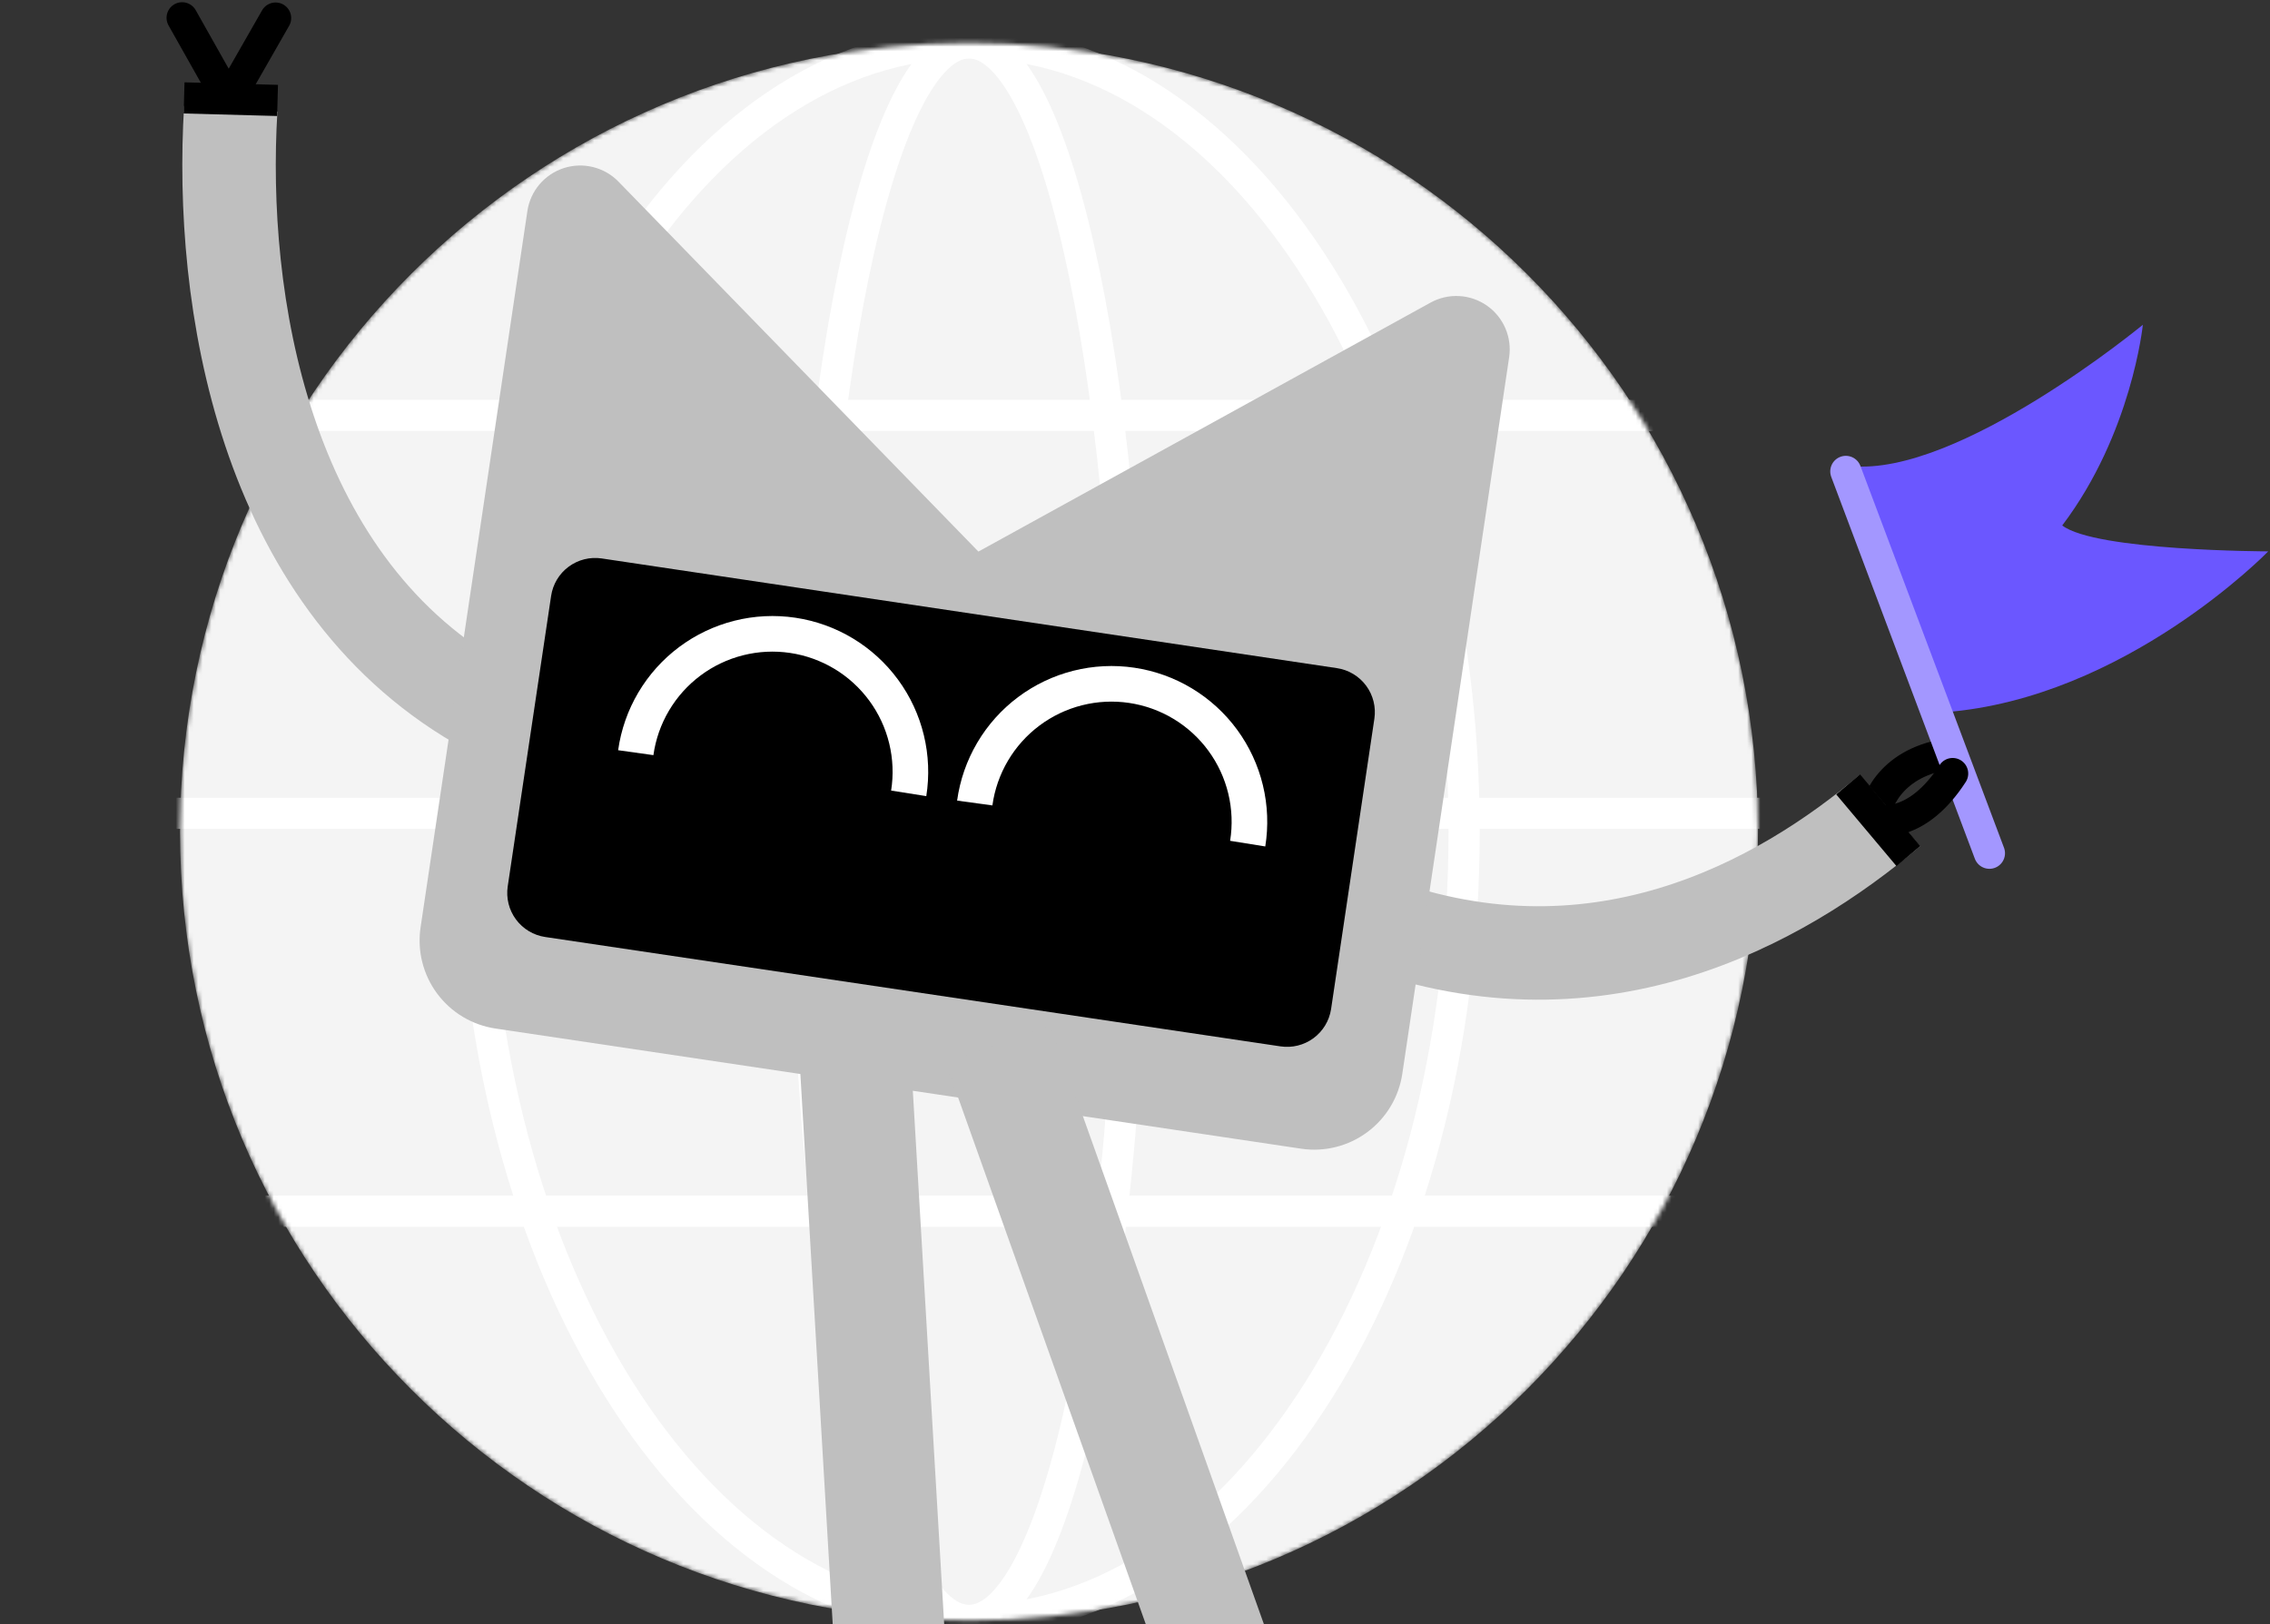 <svg width="510" height="365" viewBox="0 0 510 365" fill="none" xmlns="http://www.w3.org/2000/svg">
<rect x="0" y="0" width="510" height="365" fill="#333333" stroke="none"/>
<mask id="mask0_7171_82424" style="mask-type:alpha" maskUnits="userSpaceOnUse" x="40" y="9" width="355" height="356">
<path d="M217.709 364.157C315.607 364.157 394.969 284.795 394.969 186.897C394.969 88.999 315.607 9.637 217.709 9.637C119.811 9.637 40.449 88.999 40.449 186.897C40.449 284.795 119.811 364.157 217.709 364.157Z" fill="#F4F4F4"/>
</mask>
<g mask="url(#mask0_7171_82424)">
<path d="M217.709 364.157C315.607 364.157 394.969 284.795 394.969 186.897C394.969 88.999 315.607 9.637 217.709 9.637C119.811 9.637 40.449 88.999 40.449 186.897C40.449 284.795 119.811 364.157 217.709 364.157Z" fill="#F4F4F4"/>
<path d="M217.709 364.157C279.144 364.157 328.946 284.795 328.946 186.897C328.946 88.999 279.144 9.637 217.709 9.637C156.274 9.637 106.471 88.999 106.471 186.897C106.471 284.795 156.274 364.157 217.709 364.157Z" stroke="white" stroke-width="7"/>
<path d="M217.709 364.157C237.959 364.157 254.374 284.795 254.374 186.897C254.374 88.999 237.959 9.637 217.709 9.637C197.459 9.637 181.043 88.999 181.043 186.897C181.043 284.795 197.459 364.157 217.709 364.157Z" stroke="white" stroke-width="7"/>
<path d="M446.27 182.771H0.301" stroke="white" stroke-width="7"/>
<path d="M446.27 93.353H0.301" stroke="white" stroke-width="7"/>
<path d="M446.27 272.191H0.301" stroke="white" stroke-width="7"/>
</g>
<path d="M421.038 186C420.578 182.16 423.357 172.945 434.868 170" stroke="black" stroke-width="7" stroke-linecap="round"/>
<path d="M424.609 182.146C400.189 202.846 357.959 226.856 305.849 206.326" stroke="#BFBFBF" stroke-width="21"/>
<path d="M509.603 123.908C509.603 123.908 477.537 156.945 436.879 160.061C428.879 139.698 422.796 122.876 415.825 104.732C440.011 107.191 481.432 72.985 481.432 72.985C481.432 72.985 478.969 97.408 463.321 118.083C470.746 123.839 509.603 123.908 509.603 123.908Z" fill="#6B57FF"/>
<path d="M61.919 4.06L51.359 22.53L40.919 4" stroke="black" stroke-width="7" stroke-linecap="round"/>
<path d="M107.456 157.979C59.046 129.819 49.24 67.291 51.843 24.451" stroke="#BFBFBF" stroke-width="21"/>
<path d="M62.359 22.57L41.359 22" stroke="black" stroke-width="7"/>
<path d="M446.963 191.745L414.702 105.937" stroke="#A397FF" stroke-width="7" stroke-linecap="round"/>
<path d="M118.489 47.425C118.818 45.213 119.759 43.137 121.206 41.432C122.653 39.726 124.547 38.459 126.676 37.772C128.804 37.086 131.082 37.008 133.252 37.548C135.423 38.087 137.399 39.222 138.959 40.825L219.819 123.955L321.399 68.005C323.358 66.926 325.58 66.415 327.814 66.532C330.048 66.648 332.204 67.386 334.041 68.663C335.877 69.94 337.32 71.705 338.207 73.759C339.094 75.812 339.389 78.073 339.059 80.285L315.059 241.285C314.283 246.531 311.456 251.253 307.199 254.415C302.943 257.576 297.605 258.918 292.359 258.145L111.359 231.145C108.758 230.763 106.258 229.871 104.002 228.521C101.746 227.171 99.778 225.389 98.211 223.278C96.644 221.167 95.509 218.768 94.87 216.217C94.232 213.667 94.102 211.016 94.489 208.415L118.489 47.425Z" fill="#BFBFBF"/>
<path d="M282.957 399.427L224.287 234.73" stroke="#BFBFBF" stroke-width="25"/>
<path d="M123.819 133.917C124.209 131.294 125.625 128.934 127.755 127.355C129.886 125.776 132.556 125.108 135.179 125.497L300.359 150.147C301.659 150.34 302.907 150.788 304.034 151.464C305.161 152.14 306.143 153.031 306.925 154.087C307.707 155.143 308.273 156.343 308.591 157.618C308.91 158.893 308.973 160.218 308.779 161.517L299.049 226.797C298.642 229.407 297.219 231.75 295.091 233.315C292.962 234.879 290.301 235.538 287.689 235.147L122.489 210.567C121.189 210.374 119.94 209.927 118.814 209.251C117.687 208.574 116.705 207.683 115.923 206.627C115.141 205.571 114.574 204.371 114.256 203.097C113.938 201.822 113.875 200.497 114.069 199.197L123.819 133.917Z" fill="black"/>
<path d="M199.929 370.497L191.877 233.471" stroke="#BFBFBF" stroke-width="25"/>
<path d="M142.839 169.146C143.406 165.091 144.77 161.188 146.854 157.663C148.937 154.138 151.699 151.061 154.978 148.609C158.258 146.157 161.99 144.38 165.961 143.378C169.931 142.377 174.061 142.173 178.111 142.776C182.161 143.38 186.051 144.78 189.557 146.895C193.063 149.011 196.115 151.8 198.536 155.102C200.958 158.403 202.702 162.152 203.667 166.132C204.632 170.111 204.799 174.242 204.159 178.286" stroke="white" stroke-width="8"/>
<path d="M218.999 180.457C219.556 176.394 220.915 172.482 222.995 168.948C225.074 165.414 227.835 162.328 231.116 159.868C234.397 157.408 238.134 155.624 242.109 154.618C246.085 153.613 250.22 153.406 254.276 154.01C258.332 154.614 262.228 156.016 265.738 158.137C269.249 160.257 272.303 163.052 274.725 166.361C277.148 169.67 278.889 173.427 279.849 177.414C280.809 181.4 280.969 185.538 280.319 189.587" stroke="white" stroke-width="8"/>
<path d="M438.699 173.837C430.799 186.067 422.529 184.367 422.529 184.367" stroke="black" stroke-width="7" stroke-linecap="round"/>
<path d="M428.756 192.377L415.221 176.272" stroke="black" stroke-width="7"/>
</svg>
